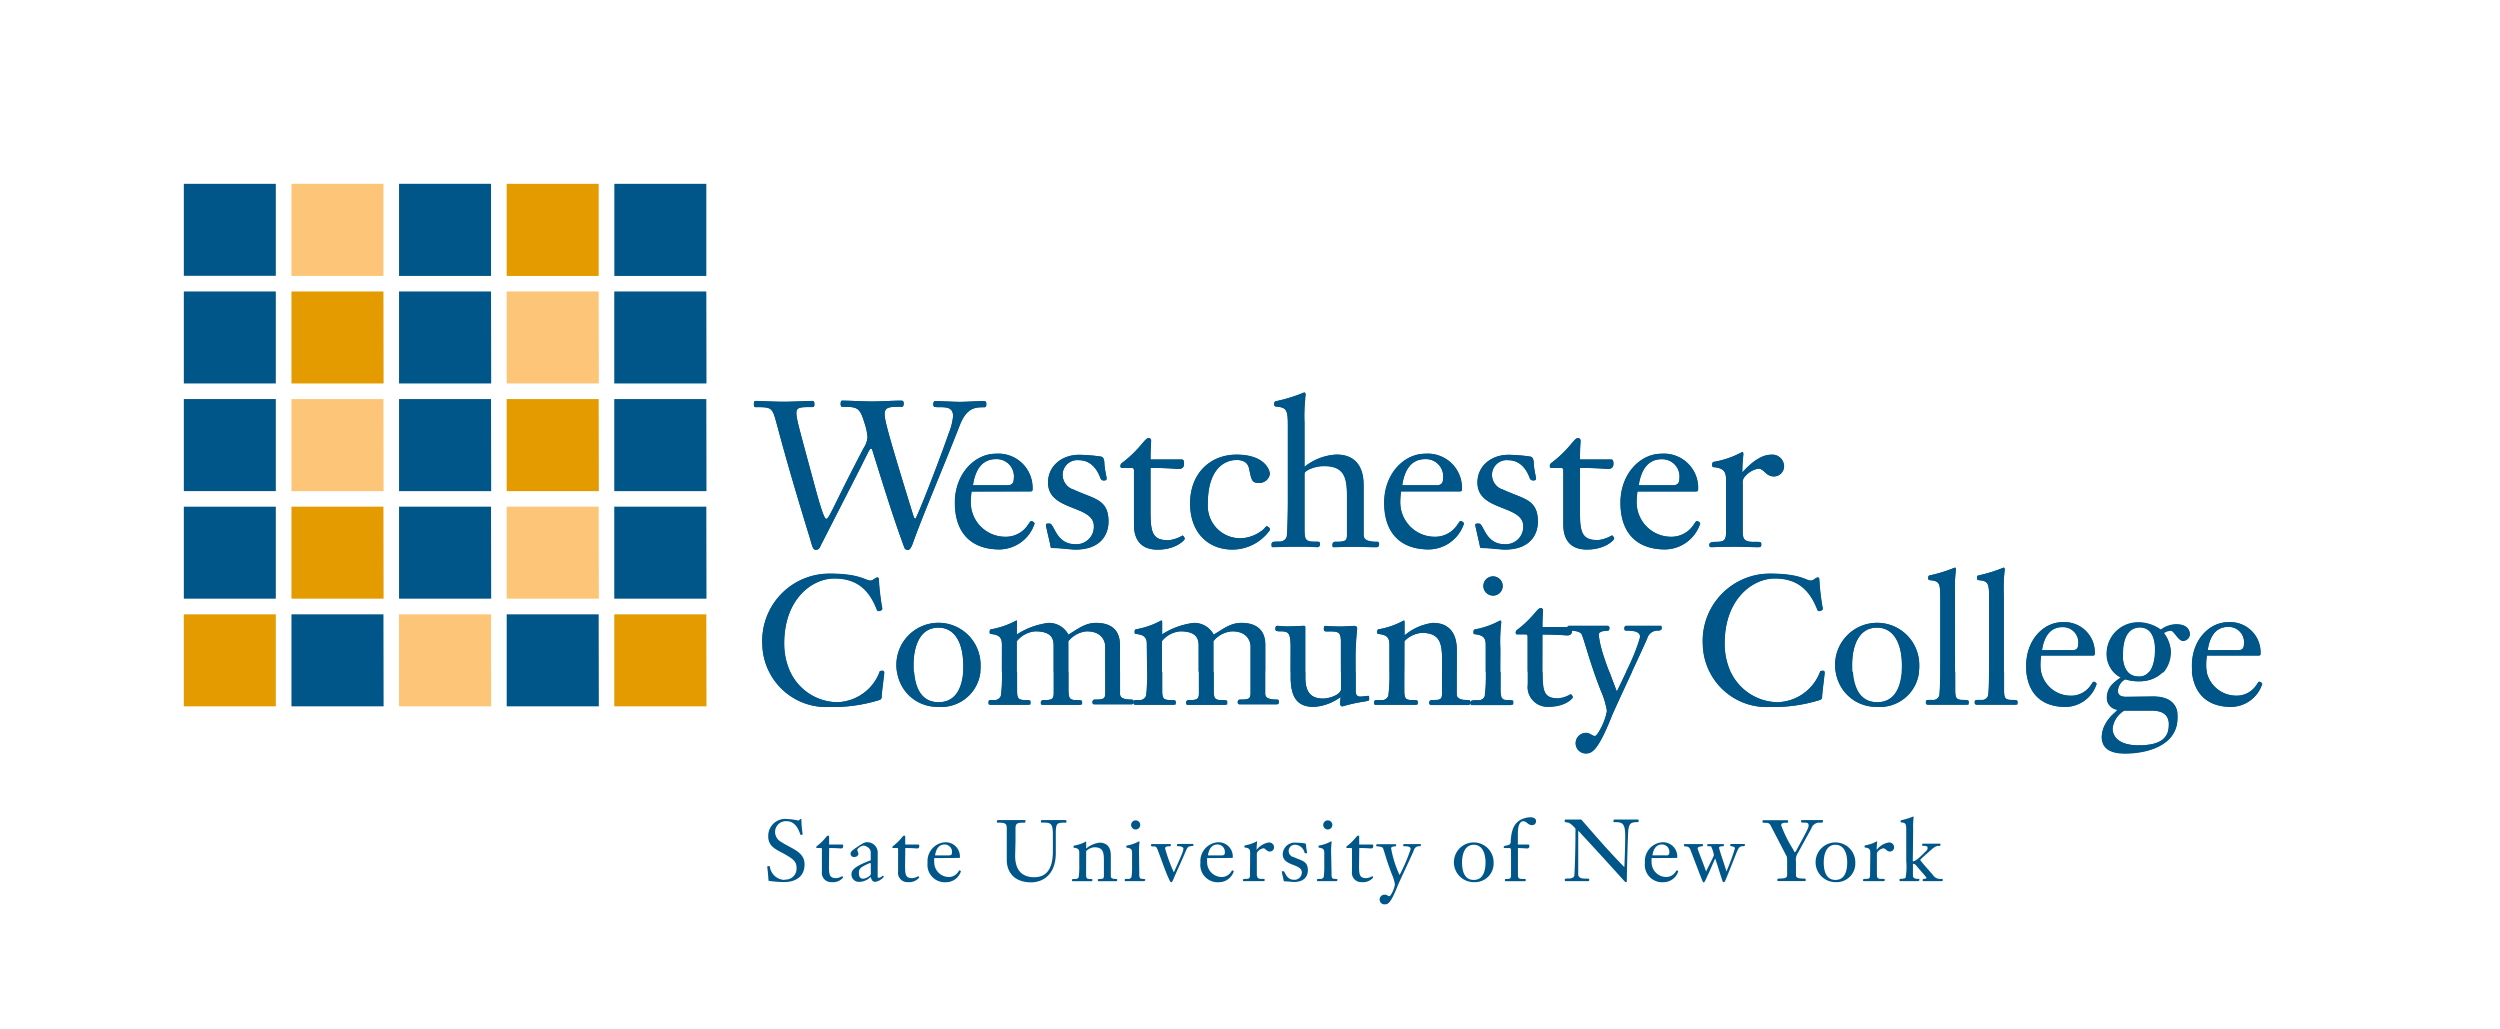 <svg xmlns="http://www.w3.org/2000/svg" viewBox="0 0 340 140"><defs><style>.cls-1 { fill: none; } .cls-2 { fill: #fff; } .cls-3 { clip-path: url(#clip-path); } .cls-4 { fill: #005689; } .cls-5 { fill: #fdc578; } .cls-6 { fill: #E49B00; }</style><clipPath id="clip-path"><path d="M25 25h282.68v97.99H25z" class="cls-1"/></clipPath></defs><g id="Layer_2" data-name="Layer 2"><g id="Layer_1-2" data-name="Layer 1"><path d="M0 0h340v140H0z" class="cls-2"/><g class="cls-3"><path d="M288.48 96.92a3.15 3.15 0 0 0-1.17 2.17c0 .35.1 2.27 3.54 2.27 2.81 0 4.11-.86 4.11-2.78a1.66 1.66 0 0 0-.85-1.65h2a4.73 4.73 0 0 1 0 .77c0 3.72-4.11 4.8-7.11 4.8-1.6 0-3.18-.42-3.18-2.31a4.75 4.75 0 0 1 1.77-3.25zm-69.08 0c-.09.2-.16.37-.21.5-1.9 4.75-2.71 5.07-3.52 5.07a1.39 1.39 0 1 1 0-2.78c.62 0 .94.42 1.23.42s1.41-2 1.57-3.2z" class="cls-4"/><path d="M300.1 91.36a4.09 4.09 0 0 0 3.9 3.25 3.21 3.21 0 0 0 2.88-1.48c.15-.2.25-.42.37-.42a.52.52 0 0 1 .39.29 4.49 4.49 0 0 1-4.23 3.13c-3.23 0-5-1.82-5.33-4.78zm-10.76 0a1.94 1.94 0 0 0 1.55.65 1.71 1.71 0 0 0 1.39-.65h1.9a4.39 4.39 0 0 1-3.37 1.29 5.65 5.65 0 0 1-1.77-.27 1.86 1.86 0 0 0-1 1.57c0 .71.59.81 1.16.81h3.64c2.53 0 3.15 1.24 3.3 2.16h-2a3.76 3.76 0 0 0-1.66-.29h-3.58a1.29 1.29 0 0 0-.43.29h-.81l.37-.37a1.61 1.61 0 0 1-1.48-1.5c0-1.48.79-2.12 1.9-2.88a3.59 3.59 0 0 1-1.07-.82zm-11.78 0a4.09 4.09 0 0 0 3.94 3.26 3.21 3.21 0 0 0 2.88-1.48c.15-.2.25-.42.37-.42a.52.52 0 0 1 .39.29 4.49 4.49 0 0 1-4.23 3.13c-3.23 0-5-1.82-5.33-4.78zm-5 0v2.15c0 1.4 0 1.7 1.13 1.7.67 0 .71 0 .71.32s0 .32-.25.32h-5.37s-.2-.15-.2-.27c0-.32 0-.37.94-.37a.86.86 0 0 0 .89-.59 31.38 31.38 0 0 0 .14-3.26zm-6.64 0v2.15c0 1.4 0 1.7 1.13 1.7.66 0 .71 0 .71.32s0 .32-.25.32h-5.37s-.2-.15-.2-.27c0-.32 0-.37.93-.37a.86.86 0 0 0 .89-.59 32.16 32.16 0 0 0 .13-3.26zm-13.92 0c.15 1.94.86 4.14 3.34 4.14s3.21-2.2 3.36-4.15h2.3a5.33 5.33 0 0 1-5.68 4.78 5.47 5.47 0 0 1-5.65-4.78zm-16.62 0a7.17 7.17 0 0 0 6.45 4.14 6.37 6.37 0 0 0 5.71-4.09v-.05h.62a.46.46 0 0 1 0 .16c0 .3-.34 2.73-.34 3.25a.42.42 0 0 1-.35.44 21.23 21.23 0 0 1-6.77.93 8.62 8.62 0 0 1-8.17-4.78zm-16.49 0q.44 1.2 1 2.69c.36-.75.82-1.71 1.28-2.69h.8c-1 2.15-2.06 4.43-2.56 5.57h-.87a2.46 2.46 0 0 0 0-.32 11.82 11.82 0 0 0-.86-2.76c-.36-.92-.66-1.75-.92-2.49zm-9.08 0v.11c0 2.61.22 3.55 2.17 3.55a4.07 4.07 0 0 0 1.67-.57c.1 0 .27.25.27.39s-1 1.3-3.27 1.3a2.68 2.68 0 0 1-2.83-3.05v-1.73zm-5.71 0v2.15c0 1.4.05 1.7 1.13 1.7.54 0 .59 0 .59.32s0 .32-.25.32h-5.32c-.2 0-.2-.15-.2-.27 0-.32 0-.37.93-.37a.92.92 0 0 0 1-.59 22.51 22.51 0 0 0 .15-3.25zm-6 0v3c0 .42.07.89 1.6.89.25 0 .25.15.25.32s0 .32-.34.32h-5.07s-.17-.17-.17-.29a.32.32 0 0 1 .34-.35c1.18 0 1.4-.1 1.4-.91v-2.98zm-7.11 0v2.15c0 1.4 0 1.7 1.13 1.7.66 0 .71 0 .71.32s0 .32-.25.32h-5.48c-.2 0-.2-.15-.2-.27 0-.32 0-.37.93-.37a.92.92 0 0 0 1-.59 22.39 22.39 0 0 0 .15-3.25zm-13.46 0v.75c0 1.84.59 2.9 2.41 2.9.89 0 2.44-.54 2.44-1.3v-2.35h2v2.47c0 .39 0 .91.62.91.34 0 .89-.1 1.06-.1s.15 0 .15.47c0 .15 0 .2-.81.32a22.69 22.69 0 0 0-2.83.64.33.33 0 0 1-.3-.34c0-.3 0-.69.07-.94a6.82 6.82 0 0 1-3.67 1.35c-2.44 0-3.13-1.58-3.13-4.13v-.65zm-5.45 0v2.91c0 .42.07.89 1.6.89.25 0 .25.15.25.32s0 .32-.34.32h-5.07s-.17-.17-.17-.29a.32.32 0 0 1 .35-.35c1.18 0 1.4-.1 1.4-.91v-2.89zm-7 0v2.15c0 1.4 0 1.7 1.13 1.7.66 0 .71 0 .71.32s0 .32-.25.32h-5.16s-.17-.17-.17-.29a.32.32 0 0 1 .34-.35c1.18 0 1.4-.1 1.4-1v-2.85zm-7 0v2.15c0 1.4 0 1.7 1.13 1.7.66 0 .71 0 .71.32s0 .32-.25.32h-5.25c-.2 0-.2-.15-.2-.27 0-.32 0-.37.69-.37a.92.92 0 0 0 1-.59 22.11 22.11 0 0 0 .15-3.25zm-5.75 0v2.91c0 .42.08.89 1.6.89.25 0 .25.15.25.32s0 .32-.34.32h-5.07s-.17-.17-.17-.29a.32.32 0 0 1 .34-.35c1.18 0 1.4-.1 1.4-.91v-2.89zm-7 0v2.15c0 1.4.05 1.7 1.13 1.7.67 0 .71 0 .71.32s0 .32-.25.32h-5.17s-.17-.17-.17-.29a.32.32 0 0 1 .35-.35c1.18 0 1.4-.1 1.4-1v-2.85zm-7 0v2.15c0 1.4.05 1.7 1.13 1.7.67 0 .71 0 .71.32s0 .32-.25.32h-5.25c-.2 0-.2-.15-.2-.27 0-.32 0-.37.69-.37a.92.92 0 0 0 1-.59 22.51 22.51 0 0 0 .15-3.25zm-14 0c.15 1.94.86 4.14 3.34 4.14s3.21-2.2 3.36-4.15h2.31a5.33 5.33 0 0 1-5.68 4.78 5.46 5.46 0 0 1-5.66-4.77zm-16.84 0a7.17 7.17 0 0 0 6.45 4.14 6.37 6.37 0 0 0 5.71-4.09v-.05h.62a.47.47 0 0 1 0 .16c0 .3-.35 2.73-.35 3.25a.42.42 0 0 1-.34.44 21.22 21.22 0 0 1-6.77.93 8.62 8.62 0 0 1-8.17-4.78z" class="cls-4"/><path d="M234.74 72.28v-7.07c0-1-.25-1.53-1.64-1.67-.22 0-.25-.14-.25-.33s.08-.36.22-.39a12.42 12.42 0 0 0 3.93-1.36c.06 0 .11.17.11.28 0 .33-.14 1-.14 2.53.92-1 2.42-2.42 3.89-2.42a1.58 1.58 0 0 1 1.78 1.56 1.37 1.37 0 0 1-1.36 1.39c-1.14 0-1.31-1.06-2.14-1.06a3.12 3.12 0 0 0-1.92 1.2 1.17 1.17 0 0 0-.2.81v6.31c0 1 0 1.64 1.39 1.64 1 0 1.14 0 1.14.33s-.11.39-.42.39c-1 0-1.89-.06-3.17-.06-2.22 0-2.7.06-3.23.06-.2 0-.25-.17-.25-.36s.33-.36.86-.36c1.19 0 1.42-.22 1.42-1.42M222.84 66h4.62c.55 0 .94-.17.94-.92a2.35 2.35 0 0 0-2.4-2.62c-2 0-2.84 1.67-3.12 3.56m7.76.83h-7.93a10.25 10.25 0 0 0-.11 1.58 4.69 4.69 0 0 0 4.52 4.57 3.62 3.62 0 0 0 3.25-1.67c.17-.22.28-.47.42-.47a.59.59 0 0 1 .45.33 5.08 5.08 0 0 1-4.78 3.53c-4 0-6.06-2.45-6.06-6.34s2.7-6.67 5.56-6.67a4.65 4.65 0 0 1 5 4.81c0 .28-.11.31-.33.31m-15.75-3.23v5.84c0 2.95.25 4 2.45 4a4.61 4.61 0 0 0 1.89-.64c.11 0 .31.28.31.45s-1.17 1.47-3.7 1.47c-3.2 0-3.2-2.75-3.2-3.45V64c0-.22-.08-.36-.28-.36h-1.39c-.08 0-.17-.08-.17-.25a.49.49 0 0 1 .17-.39c2.59-1.95 3.11-3.42 3.67-3.42a.33.33 0 0 1 .33.36c0 .5-.08 1-.08 2.56h4.28c.2 0 .28.19.28.58s-.17.7-.75.7c-.2 0-1.5-.14-3.81-.14m-10.64 2.89c2.92 1.39 4.92 1.31 4.92 4.45 0 1.36-.72 3.78-4.53 3.78-.5 0-2.11-.22-3.2-.22a.18.18 0 0 1-.14-.14c0-.28-.64-2.72-.64-3s.39-.17.5-.17c.67 0 .83 2.81 3.5 2.81a2.37 2.37 0 0 0 2.53-2.48c0-2.92-6.23-2-6.23-5.92 0-2.28 1.89-3.78 4.22-3.78a22.29 22.29 0 0 1 3 .25c.36.08.42.61.42.78.05 1.14.31 1.86.31 2.23 0 .17-.17.22-.31.22a.49.49 0 0 1-.56-.39c-.19-.47-.92-2.36-2.89-2.36a2 2 0 0 0-2.22 2.08 2.11 2.11 0 0 0 1.3 1.86M190.7 66h4.62c.55 0 .94-.17.94-.92a2.35 2.35 0 0 0-2.45-2.64c-2 0-2.84 1.67-3.11 3.56m7.76.83h-7.92a10 10 0 0 0-.11 1.58A4.69 4.69 0 0 0 195 73a3.62 3.62 0 0 0 3.25-1.67c.17-.22.28-.47.42-.47a.59.59 0 0 1 .45.33 5.08 5.08 0 0 1-4.78 3.53c-4 0-6.06-2.45-6.06-6.34s2.7-6.67 5.56-6.67a4.65 4.65 0 0 1 5 4.81c0 .28-.11.31-.34.31m-21.07-9.18v5.84a7.47 7.47 0 0 1 4.37-1.67c.94 0 3.67.19 3.67 4.17v6.67c0 .47.08 1 1.81 1 .28 0 .28.17.28.36s0 .36-.39.36c-.83 0-1.34-.06-2.81-.06-2.25 0-2.7.06-2.92.06s-.2-.19-.2-.33a.36.36 0 0 1 .39-.39c1.33 0 1.58-.11 1.58-1v-5c0-2.59-.22-4.31-3.11-4.31-1.19 0-2.56.56-2.67 1v7.37c0 1.58.06 1.92 1.28 1.92.75 0 .81 0 .81.36 0 .17 0 .36-.28.36s-.5-.06-2.45-.06c-2.61 0-3.34.06-3.61.06s-.22-.17-.22-.31c0-.36 0-.42 1.06-.42a1 1 0 0 0 1-.67c.11-.25.16-3.92.16-5.12v-9.66c0-2.42-.08-2.75-1.61-2.89a.29.29 0 0 1-.25-.33c0-.22.08-.36.22-.39a22.27 22.27 0 0 0 3.87-1.19c.11 0 .17.14.17.31a25.17 25.17 0 0 0-.14 4M169 73.19a5.08 5.08 0 0 0 2.8-1.19c.22-.2.33-.44.47-.44s.42.2.42.39a.62.62 0 0 1-.22.42 6.27 6.27 0 0 1-4.87 2.36c-3.23 0-5.75-2.31-5.75-6.29s2.72-6.62 6.31-6.62c3.81 0 4.53 2.06 4.53 2.64a1.44 1.44 0 0 1-1.48 1.2c-.89 0-1-.28-1.31-1.81-.08-.42-.28-1.31-1.72-1.31-1.75 0-3.92 1.33-3.92 5.89a4.41 4.41 0 0 0 4.74 4.76m-12.53-9.56v5.84c0 2.95.25 4 2.45 4a4.58 4.58 0 0 0 1.89-.64c.11 0 .31.28.31.45s-1.17 1.47-3.7 1.47c-3.2 0-3.2-2.75-3.2-3.45V64c0-.22-.08-.36-.28-.36h-1.39c-.08 0-.17-.08-.17-.25a.49.49 0 0 1 .17-.39c2.59-1.95 3.11-3.42 3.67-3.42a.33.33 0 0 1 .33.36c0 .5-.08 1-.08 2.56h4.28c.2 0 .28.19.28.58s-.17.7-.75.7c-.2 0-1.5-.14-3.81-.14m-10.64 2.89c2.92 1.39 4.92 1.31 4.92 4.45 0 1.36-.72 3.78-4.53 3.78-.5 0-2.11-.22-3.2-.22a.18.18 0 0 1-.14-.14c0-.28-.64-2.72-.64-3s.39-.17.5-.17c.67 0 .83 2.81 3.5 2.81a2.37 2.37 0 0 0 2.53-2.48c0-2.92-6.23-2-6.23-5.92 0-2.28 1.89-3.78 4.23-3.78a22.25 22.25 0 0 1 3 .25c.36.08.42.61.42.78.05 1.14.31 1.86.31 2.23 0 .17-.17.22-.31.22a.49.49 0 0 1-.56-.39c-.19-.47-.92-2.36-2.89-2.36a2 2 0 0 0-2.22 2.08 2.11 2.11 0 0 0 1.3 1.86m-13.5-.53h4.62c.56 0 .94-.17.94-.92a2.35 2.35 0 0 0-2.45-2.64c-2 0-2.84 1.67-3.11 3.56m7.76.83h-7.93a10.25 10.25 0 0 0-.11 1.58A4.69 4.69 0 0 0 136.6 73a3.62 3.62 0 0 0 3.25-1.67c.17-.22.28-.47.42-.47a.59.59 0 0 1 .45.33 5.08 5.08 0 0 1-4.78 3.53c-4 0-6.06-2.45-6.06-6.34s2.7-6.67 5.56-6.67a4.65 4.65 0 0 1 5 4.81c0 .28-.11.31-.33.31m-22.83-3.73l-5.67 11.07c-.11.25-.31.61-.67.61s-.5-.55-.83-1.67c-3.47-11.29-4.23-14.65-4.73-16.32-.42-1.42-.78-1.42-2.64-1.42-.17 0-.22-.11-.22-.42s.06-.42.33-.42c.44 0 2.53.11 3.78.11.92 0 3.14-.11 3.86-.11.25 0 .25.31.25.47s0 .36-.28.36c-1.53 0-2.17 0-2.17.78s.22 1.56 2.56 10.18c.94 3.48 1.31 4.25 1.5 4.25.42 0 1-1.83 5.12-9.68a3 3 0 0 0 .5-1.45 7.67 7.67 0 0 0-.44-2c-.61-2.11-1.06-2.11-3-2.11-.17 0-.22-.22-.22-.42s.08-.42.14-.42c1.33 0 2.72.11 4.12.11s2.7-.11 4-.11c.22 0 .31.08.31.33s0 .5-.25.5c-1.64 0-2.34 0-2.34 1 0 .78.44 2.5 3.42 12.23.42 1.31.53 2 .75 2s3.23-7.79 4.59-11.71a8.41 8.41 0 0 0 .56-2.22c0-1.11-.7-1.25-1.75-1.25-.86 0-.95 0-.95-.44 0-.17.11-.39.25-.39.64 0 2.45.11 3.36.11s2.59-.11 3.23-.11c.33 0 .36.25.36.42s-.05.42-.25.42c-1.2 0-2.39 0-3.34 2.39-2.42 6.23-5.12 12.53-6.4 16.17-.2.53-.42.83-.59.83-.36 0-.47-.08-.58-.42-1.53-4.14-2.92-8.7-4.17-12.68-.17-.53-.17-.67-.34-.67s-.33.44-1.17 2.08M203.06 81a1.31 1.31 0 1 1 1.28-1.31 1.31 1.31 0 0 1-1.28 1.31m74.65 7.46h4.09c.49 0 .84-.15.84-.81a2.08 2.08 0 0 0-2.17-2.34c-1.77 0-2.51 1.48-2.76 3.15m22.54 0h4.08c.49 0 .84-.15.84-.81a2.08 2.08 0 0 0-2.17-2.39c-1.77 0-2.51 1.48-2.75 3.15m-2.13 2.95v-.83c0-3.52 2.39-5.91 4.92-5.91a4.12 4.12 0 0 1 4.41 4.26c0 .25-.1.27-.29.27h-7a9 9 0 0 0-.1 1.4 3.54 3.54 0 0 0 .1.8zm-10.73 0a3.91 3.91 0 0 1-.84-2.67 4.27 4.27 0 0 1 4.36-4 5.16 5.16 0 0 1 3 1 3.58 3.58 0 0 1 2.09-.74c1.57 0 1.84.86 1.84 1.38a1 1 0 0 1-.93.86c-.64 0-1.23-1.4-1.67-1.4a1.86 1.86 0 0 0-.94.32 4.56 4.56 0 0 1 .94 2.39 4.24 4.24 0 0 1-1 2.95h-1.9a5.33 5.33 0 0 0 .77-3.09c0-.37 0-3-2.07-3-2.29 0-2.31 2.93-2.31 3.79a3.5 3.5 0 0 0 .66 2.28zm-11.81 0v-.83c0-3.52 2.38-5.91 4.92-5.91a4.12 4.12 0 0 1 4.4 4.26c0 .25-.1.27-.3.27h-7a9 9 0 0 0-.1 1.4 3.54 3.54 0 0 0 .1.8zm-5.06 0v-9.89c0-2.14-.08-2.44-1.43-2.56a.26.26 0 0 1-.22-.29c0-.2.07-.32.2-.35a19.83 19.83 0 0 0 3.42-1.06c.1 0 .15.12.15.27a22.47 22.47 0 0 0-.12 3.54v10.34zm-6.64 0v-9.89c0-2.14-.07-2.44-1.43-2.56-.15 0-.22-.12-.22-.29s.07-.32.2-.35a19.9 19.9 0 0 0 3.42-1.06c.1 0 .15.12.15.27a22.47 22.47 0 0 0-.12 3.54v10.34zm-14.22 0a6.45 6.45 0 0 1-.07-.93 5.72 5.72 0 0 1 11.44 0 7.13 7.13 0 0 1-.06.93h-2.31v-.93c0-2.41-.81-5.07-3.4-5.07s-3.37 2.66-3.37 5.07v.92zm-2.13 0c.06-.09.16-.14.37-.14s.21 0 .25.14zm-15 0a8.69 8.69 0 0 1-.94-3.78 9.13 9.13 0 0 1 9.12-9.58c4.18 0 4.9.94 5.56.94.44 0 .61-.42 1-.42.05 0 .17.05.17.3a32.09 32.09 0 0 0 .47 3.94c0 .22-.3.32-.47.32a.25.25 0 0 1-.27-.2c-1.06-2.71-2.61-4.23-5.78-4.23s-6.82 2.9-6.82 8.81a9.06 9.06 0 0 0 .8 3.88zm-11.39 0a26 26 0 0 0 1.9-4.74c0-.81-1.16-.84-1.89-.84-.22 0-.25-.12-.25-.32s.1-.32.22-.32h4.67c.17 0 .17.22.17.32s-.07.3-.42.32a1.48 1.48 0 0 0-1.54 1.08c-.37.86-1.19 2.63-2.06 4.49zm-13.38 0v-4.75c0-.2-.07-.32-.25-.32h-1.21c-.08 0-.15-.07-.15-.22a.43.43 0 0 1 .15-.35c2.29-1.72 2.76-3 3.25-3a.29.29 0 0 1 .3.32c0 .44-.07.86-.07 2.27h3.41a.25.25 0 0 1 .24-.15h5.17c.25 0 .29.15.29.32s-.07.32-.25.32-1.21 0-1.21.54a18.72 18.72 0 0 0 1.41 5h-2.08c-.85-2.44-1.22-4-1.62-5-.16-.41-.85-.52-1.34-.55 0 .33-.15.63-.67.63-.17 0-1.33-.12-3.37-.12v5.06zm-5.7 0V87.7c0-.86-.22-1.35-1.45-1.48-.2 0-.22-.12-.22-.3s.08-.32.2-.34a11 11 0 0 0 3.41-1.21c.1 0 .15.12.15.27a22.19 22.19 0 0 0-.12 3.55v3.17zm-13.09 0V87.7c0-.86-.22-1.35-1.45-1.48-.2 0-.22-.12-.22-.3s.07-.32.2-.34a11 11 0 0 0 3.45-1.21s.07.07.07.27v1.77a7.47 7.47 0 0 1 3.86-1.7c.84 0 3.25.17 3.25 3.69v2.95h-2v-1.46c0-2.29-.2-3.82-2.76-3.82A3.66 3.66 0 0 0 191 87.2v4.15zm-6.62 0v-4c0-1.33-.25-1.48-1.53-1.48-.44 0-.79 0-.79-.25s0-.49.17-.49c.35 0 .64.08 2.14.08.62 0 1.25-.08 1.87-.08a.3.3 0 0 1 .34.35c0 .1-.22 2-.22 3.74v2.16zm-6.84 0v-3.2c0-2.17-.25-2.31-1.53-2.31-.2 0-.54 0-.54-.25s0-.49.27-.49.64.08 1.45.08 1.8-.08 2.14-.08c.15 0 .2 0 .2.35v5.9zm-19.48 0V87.7c0-.86-.22-1.35-1.45-1.48-.2 0-.22-.12-.22-.3s.07-.32.2-.34a11 11 0 0 0 3.44-1.21s.07.07.07.27v1.65a10.1 10.1 0 0 1 4.33-1.58 3 3 0 0 1 2.68 1.6c1.33-.79 2.29-1.6 3.77-1.6.84 0 3.25.12 3.25 3v3.64h-2v-3.48c0-.32-.2-2-2.51-2A3.59 3.59 0 0 0 165 87.2v4.15h-2v-3.48c0-.93-.2-2-2.51-2A3.59 3.59 0 0 0 158 87.2v4.15zm-19.78 0V87.7c0-.86-.22-1.35-1.45-1.48-.2 0-.22-.12-.22-.3s.08-.32.2-.34a11 11 0 0 0 3.45-1.21s.07.07.07.27v1.65a10.1 10.1 0 0 1 4.33-1.58 3 3 0 0 1 2.68 1.6c1.33-.79 2.29-1.6 3.76-1.6.84 0 3.25.12 3.25 3v3.64h-2v-3.48c0-.32-.2-2-2.51-2a3.59 3.59 0 0 0-2.51 1.35v4.15h-2v-3.5c0-.93-.2-2-2.51-2a3.59 3.59 0 0 0-2.51 1.35v4.15zm-14.28 0a6.45 6.45 0 0 1-.07-.93 5.72 5.72 0 0 1 11.45 0 7.47 7.47 0 0 1-.06.93H131v-.93c0-2.41-.81-5.07-3.4-5.07s-3.37 2.66-3.37 5.07v.92zm-2.35 0c.06-.09.16-.14.37-.14s.21 0 .25.14zm-15 0a8.67 8.67 0 0 1-.94-3.78 9.13 9.13 0 0 1 9.13-9.58c4.18 0 4.9.94 5.56.94.44 0 .61-.42 1-.42.05 0 .17.05.17.3a32.09 32.09 0 0 0 .47 3.94c0 .22-.3.32-.47.32a.25.25 0 0 1-.27-.2c-1.06-2.71-2.61-4.23-5.78-4.23s-6.82 2.9-6.82 8.81a9.06 9.06 0 0 0 .81 3.88z" class="cls-4"/><path d="M119.6 91.41a6.37 6.37 0 0 1-5.71 4.09c-3.37 0-7.26-2.58-7.26-8 0-5.91 3.76-8.81 6.82-8.81s4.73 1.52 5.78 4.23a.25.25 0 0 0 .27.2c.17 0 .47-.1.47-.32a32.14 32.14 0 0 1-.47-3.94c0-.25-.12-.3-.17-.3-.35 0-.52.42-1 .42-.67 0-1.38-.94-5.56-.94a9.13 9.13 0 0 0-9.1 9.55 8.68 8.68 0 0 0 9.1 8.56 21.17 21.17 0 0 0 6.77-.94.42.42 0 0 0 .34-.44c0-.52.34-3 .34-3.25s-.12-.3-.27-.3-.35.07-.39.2m13.8-.99a5.72 5.72 0 1 0-5.73 5.71 5.39 5.39 0 0 0 5.73-5.71m-2.34 0c0 2.09-.49 5.07-3.4 5.07s-3.37-3-3.37-5.07c0-2.41.81-5.07 3.37-5.07S131 88 131 90.43m5.26.64a24.71 24.71 0 0 1-.15 3.54.92.92 0 0 1-1 .59c-.66 0-.69 0-.69.37 0 .12 0 .27.2.27h5.24s.25-.17.25-.32-.05-.32-.71-.32c-1.08 0-1.13-.3-1.13-1.7v-6.3a3.59 3.59 0 0 1 2.51-1.35c2.31 0 2.51 1.08 2.51 2v6.37c0 .86-.22 1-1.4 1a.32.32 0 0 0-.35.35c0 .12 0 .29.17.29h5.16s.25-.17.25-.32-.05-.32-.71-.32c-1.08 0-1.13-.3-1.13-1.7V87.2a3.59 3.59 0 0 1 2.51-1.35c2.31 0 2.51 1.7 2.51 2v6.37c0 .81-.22.91-1.4.91a.32.32 0 0 0-.34.35c0 .12 0 .29.17.29h5.07c.35 0 .35-.17.35-.32s0-.32-.25-.32c-1.53 0-1.6-.47-1.6-.89v-6.52c0-2.88-2.41-3-3.25-3-1.48 0-2.44.81-3.77 1.6a3 3 0 0 0-2.68-1.6 10.1 10.1 0 0 0-4.33 1.58c0-1 .05-1.5.05-1.65s0-.27-.07-.27a11 11 0 0 1-3.45 1.21c-.12 0-.2.15-.2.34s0 .27.22.3c1.23.12 1.45.61 1.45 1.48zm19.74 0a24.71 24.71 0 0 1-.15 3.54.92.92 0 0 1-1 .59c-.66 0-.69 0-.69.37 0 .12 0 .27.2.27h5.25s.25-.17.25-.32-.05-.32-.71-.32c-1.08 0-1.13-.3-1.13-1.7v-6.3a3.6 3.6 0 0 1 2.51-1.35c2.31 0 2.51 1.08 2.51 2v6.37c0 .86-.22 1-1.4 1a.32.32 0 0 0-.34.35c0 .12 0 .29.17.29h5.16s.25-.17.25-.32-.05-.32-.71-.32c-1.08 0-1.13-.3-1.13-1.7V87.2a3.59 3.59 0 0 1 2.51-1.35c2.31 0 2.51 1.7 2.51 2v6.37c0 .81-.22.91-1.4.91a.32.32 0 0 0-.34.35c0 .12 0 .29.17.29h5.07c.34 0 .34-.17.34-.32s0-.32-.25-.32c-1.53 0-1.6-.47-1.6-.89v-6.52c0-2.88-2.41-3-3.25-3-1.48 0-2.44.81-3.77 1.6a3 3 0 0 0-2.68-1.6 10.11 10.11 0 0 0-4.35 1.57v-1.65s0-.27-.07-.27a11 11 0 0 1-3.45 1.21c-.12 0-.2.15-.2.34s0 .27.22.3c1.23.12 1.45.61 1.45 1.48zm19.52.93c0 2.56.69 4.13 3.13 4.13a6.83 6.83 0 0 0 3.67-1.35c0 .25-.07.64-.07.94a.33.33 0 0 0 .3.35 22.28 22.28 0 0 1 2.83-.64c.79-.12.81-.17.81-.32 0-.47-.05-.47-.15-.47s-.71.1-1.06.1c-.61 0-.61-.52-.61-.91V89.2c0-1.75.22-3.64.22-3.74s-.12-.34-.35-.34c-.62 0-1.25.07-1.87.07-1.5 0-1.8-.07-2.14-.07-.17 0-.17.12-.17.49s.35.25.79.25c1.28 0 1.53.15 1.53 1.48v6.36c0 .76-1.55 1.3-2.44 1.3-1.82 0-2.41-1.06-2.41-2.9v-6.64c0-.34 0-.34-.2-.34-.34 0-1.28.07-2.14.07s-1.21-.07-1.45-.07-.27.29-.27.49.34.25.54.25c1.28 0 1.53.15 1.53 2.31zM191 87.2a3.66 3.66 0 0 1 2.36-1.13c2.56 0 2.76 1.53 2.76 3.82v4.4c0 .81-.22.91-1.4.91a.32.32 0 0 0-.34.35c0 .12 0 .29.17.29h5.07c.35 0 .35-.17.35-.32s0-.32-.25-.32c-1.52 0-1.6-.47-1.6-.89v-5.9c0-3.52-2.41-3.69-3.25-3.69a7.49 7.49 0 0 0-3.86 1.7v-1.77s0-.27-.07-.27a11 11 0 0 1-3.45 1.21c-.12 0-.2.15-.2.34s0 .27.22.3c1.23.12 1.45.62 1.45 1.48v3.37a24.76 24.76 0 0 1-.15 3.54.92.92 0 0 1-1 .59c-.91 0-.94 0-.94.37 0 .12 0 .27.2.27h5.49s.25-.17.25-.32 0-.32-.71-.32c-1.08 0-1.13-.29-1.13-1.7zm12.06-6.2a1.3 1.3 0 1 0-1.28-1.3 1.31 1.31 0 0 0 1.28 1.3m1 7.24a22.19 22.19 0 0 1 .12-3.55c0-.15 0-.27-.15-.27a11 11 0 0 1-3.44 1.21c-.12 0-.2.15-.2.35s0 .27.22.3c1.23.12 1.45.61 1.45 1.48v3.37a25.12 25.12 0 0 1-.15 3.54.92.92 0 0 1-1 .59c-.91 0-.94.05-.94.37 0 .12 0 .27.2.27h5.32s.25-.17.25-.32 0-.32-.59-.32c-1.08 0-1.13-.29-1.13-1.7zm5.71-1.95c2 0 3.2.12 3.37.12.52 0 .66-.3.66-.62s-.08-.52-.25-.52h-3.79c0-1.4.07-1.82.07-2.27a.29.29 0 0 0-.3-.32c-.49 0-1 1.3-3.25 3a.43.43 0 0 0-.15.35c0 .15.07.22.15.22h1.23c.17 0 .25.12.25.32v6.47a2.68 2.68 0 0 0 2.83 3.05c2.24 0 3.27-1.16 3.27-1.3s-.17-.39-.27-.39a4.07 4.07 0 0 1-1.67.56c-1.94 0-2.17-.93-2.17-3.54z" class="cls-4"/><path d="M219.87 94c-1.6-4.11-2.44-6.55-2.44-7.73 0-.54 1.06-.54 1.2-.54s.25-.2.25-.32-.05-.32-.3-.32h-5.17a.26.26 0 0 0-.27.29c0 .17 0 .35.22.35s1.55 0 1.77.56c.52 1.38 1 3.52 2.53 7.51a11.81 11.81 0 0 1 .86 2.76c0 1.16-1.16 3.52-1.6 3.52s-.62-.42-1.23-.42a1.39 1.39 0 1 0 0 2.78c.81 0 1.63-.32 3.52-5.07.54-1.38 3.94-8.51 4.82-10.56a1.48 1.48 0 0 1 1.55-1.08c.34 0 .42-.1.42-.32s0-.32-.17-.32h-4.67c-.12 0-.22.15-.22.32s0 .32.25.32c.74 0 1.89 0 1.89.84s-2 5.09-3.17 7.43m27.59-2.59a6.37 6.37 0 0 1-5.71 4.09c-3.37 0-7.26-2.58-7.26-8 0-5.91 3.76-8.81 6.82-8.81s4.73 1.52 5.79 4.23a.25.25 0 0 0 .27.2c.17 0 .47-.1.47-.32a32.14 32.14 0 0 1-.47-3.94c0-.25-.12-.3-.17-.3-.34 0-.52.42-1 .42-.66 0-1.38-.94-5.56-.94a9.13 9.13 0 0 0-9.11 9.55 8.69 8.69 0 0 0 9.11 8.56 21.17 21.17 0 0 0 6.77-.94.42.42 0 0 0 .34-.44c0-.52.34-3 .34-3.25s-.12-.3-.27-.3-.35.07-.39.2m13.53-.99a5.72 5.72 0 1 0-5.73 5.71 5.39 5.39 0 0 0 5.73-5.71m-2.34 0c0 2.09-.49 5.07-3.4 5.07s-3.37-3-3.37-5.07c0-2.41.81-5.07 3.37-5.07s3.4 2.66 3.4 5.07m7.22-9.43a22.47 22.47 0 0 1 .12-3.54c0-.15 0-.27-.15-.27a19.81 19.81 0 0 1-3.42 1.06c-.12 0-.2.15-.2.35a.26.26 0 0 0 .22.29c1.35.12 1.43.42 1.43 2.56v8.61c0 1.06-.05 4.31-.15 4.53a.86.86 0 0 1-.89.59c-.91 0-.93 0-.93.37 0 .12 0 .27.2.27h5.37s.25-.17.25-.32 0-.32-.71-.32c-1.08 0-1.13-.3-1.13-1.7zm6.64 0a22.47 22.47 0 0 1 .12-3.54c0-.15 0-.27-.15-.27a19.75 19.75 0 0 1-3.42 1.06c-.12 0-.2.15-.2.35a.26.26 0 0 0 .22.29c1.35.12 1.43.42 1.43 2.56v8.61c0 1.06-.05 4.31-.15 4.53a.86.86 0 0 1-.89.59c-.91 0-.93 0-.93.37 0 .12 0 .27.2.27h5.37s.25-.17.25-.32 0-.32-.71-.32c-1.08 0-1.13-.3-1.13-1.7zm5.19 7.41c.25-1.67 1-3.15 2.76-3.15a2.08 2.08 0 0 1 2.17 2.34c0 .66-.35.81-.84.81zm6.87.74c.2 0 .3 0 .3-.27a4.12 4.12 0 0 0-4.41-4.26c-2.54 0-4.92 2.39-4.92 5.91s1.84 5.61 5.37 5.61a4.49 4.49 0 0 0 4.22-3.14.52.52 0 0 0-.39-.29c-.12 0-.22.22-.37.42a3.21 3.21 0 0 1-2.88 1.48 4.15 4.15 0 0 1-4-4.06 8.82 8.82 0 0 1 .1-1.4zM290.9 92c-1.72 0-2.21-1.48-2.21-2.93 0-.86 0-3.79 2.31-3.79 2.07 0 2.07 2.61 2.07 3 0 1.06-.15 3.74-2.17 3.74m-1.7 2.76c-.56 0-1.16-.1-1.16-.81a1.86 1.86 0 0 1 1-1.58 5.65 5.65 0 0 0 1.77.27c2.71 0 4.38-1.58 4.38-4.23a4.56 4.56 0 0 0-.94-2.39 1.84 1.84 0 0 1 .94-.32c.44 0 1 1.4 1.67 1.4a1 1 0 0 0 .93-.86c0-.52-.27-1.38-1.84-1.38a3.58 3.58 0 0 0-2.09.74 5.17 5.17 0 0 0-3-1 4.27 4.27 0 0 0-4.36 4 3.54 3.54 0 0 0 1.92 3.5c-1.11.76-1.9 1.4-1.9 2.88a1.61 1.61 0 0 0 1.48 1.5c-1 1-2.14 2.09-2.14 3.62 0 1.89 1.58 2.31 3.18 2.31 3 0 7.11-1.08 7.11-4.8 0-.74 0-2.93-3.35-2.93zm3.25 1.87c1.6 0 2.51.44 2.51 1.94 0 1.92-1.3 2.78-4.11 2.78-3.45 0-3.54-1.92-3.54-2.26a3.28 3.28 0 0 1 1.6-2.46zm7.8-8.24c.25-1.67 1-3.15 2.76-3.15a2.08 2.08 0 0 1 2.17 2.34c0 .66-.34.81-.84.81zm6.87.74c.2 0 .29 0 .29-.27a4.12 4.12 0 0 0-4.4-4.26c-2.54 0-4.92 2.39-4.92 5.91s1.84 5.61 5.36 5.61a4.49 4.49 0 0 0 4.23-3.14.52.52 0 0 0-.39-.29c-.12 0-.22.22-.37.42a3.21 3.21 0 0 1-2.92 1.48 4.15 4.15 0 0 1-4-4.06 9 9 0 0 1 .1-1.4zM117.28 63.1c.83-1.64 1-2.08 1.17-2.08s.17.14.33.67c1.25 4 2.64 8.53 4.17 12.68.11.33.22.42.59.42.17 0 .39-.31.58-.83 1.28-3.64 4-9.93 6.45-16.18.95-2.39 2.14-2.39 3.34-2.39.2 0 .25-.2.25-.42s0-.42-.36-.42c-.64 0-2.45.11-3.23.11s-2.73-.11-3.37-.11c-.14 0-.25.22-.25.39 0 .44.08.44.94.44 1.06 0 1.75.14 1.75 1.25a8.46 8.46 0 0 1-.56 2.22c-1.36 3.92-4.42 11.71-4.59 11.71s-.33-.67-.75-2c-3-9.73-3.42-11.46-3.42-12.24 0-1 .7-1 2.34-1 .25 0 .25-.31.25-.5s-.08-.33-.31-.33c-1.33 0-2.7.11-4 .11s-2.78-.11-4.12-.11c-.06 0-.14.25-.14.42s.06.42.22.42c1.92 0 2.36 0 3 2.11a7.76 7.76 0 0 1 .44 2 3.05 3.05 0 0 1-.5 1.45c-4.12 7.84-4.7 9.68-5.12 9.68-.2 0-.56-.78-1.5-4.25-2.33-8.62-2.56-9.37-2.56-10.18s.64-.78 2.17-.78c.28 0 .28-.22.28-.36s0-.47-.25-.47c-.72 0-2.95.11-3.86.11-1.25 0-3.34-.11-3.78-.11-.28 0-.33 0-.33.42s.06.42.22.42c1.86 0 2.22 0 2.64 1.42.5 1.67 1.25 5 4.73 16.32.33 1.11.36 1.67.83 1.67s.55-.36.67-.61zm15.04 2.9c.28-1.89 1.11-3.56 3.11-3.56a2.35 2.35 0 0 1 2.45 2.64c0 .75-.39.92-.95.92zm7.76.83c.22 0 .33 0 .33-.31a4.65 4.65 0 0 0-5-4.81c-2.86 0-5.56 2.7-5.56 6.67s2.09 6.34 6.06 6.34a5.08 5.08 0 0 0 4.78-3.53.59.59 0 0 0-.44-.33c-.14 0-.25.25-.42.47A3.62 3.62 0 0 1 136.6 73a4.69 4.69 0 0 1-4.6-4.56 10.25 10.25 0 0 1 .11-1.58zm5.75-.31a2.11 2.11 0 0 1-1.31-1.86 2 2 0 0 1 2.22-2.08c2 0 2.7 1.89 2.89 2.36s.31.39.55.39.31-.05.31-.22c0-.36-.25-1.09-.31-2.23 0-.17-.05-.69-.42-.78a22.29 22.29 0 0 0-3-.25c-2.33 0-4.23 1.5-4.23 3.78 0 3.95 6.23 3 6.23 5.92a2.37 2.37 0 0 1-2.51 2.45c-2.67 0-2.84-2.81-3.5-2.81-.11 0-.5 0-.5.17s.61 2.73.64 3a.18.18 0 0 0 .14.14c1.09 0 2.7.22 3.2.22 3.81 0 4.53-2.42 4.53-3.78 0-3.14-2-3.06-4.92-4.45m10.63-2.86c2.31 0 3.61.14 3.81.14.58 0 .75-.33.75-.7s-.08-.58-.28-.58h-4.28c0-1.58.08-2.06.08-2.56a.33.33 0 0 0-.33-.36c-.56 0-1.09 1.47-3.67 3.42a.49.49 0 0 0-.17.39c0 .17.08.25.17.25h1.39c.19 0 .28.14.28.36v7.31c0 .7 0 3.45 3.2 3.45 2.53 0 3.7-1.31 3.7-1.47s-.2-.44-.31-.44a4.61 4.61 0 0 1-1.89.64c-2.2 0-2.45-1.06-2.45-4zM169 73.19a4.41 4.41 0 0 1-4.73-4.73c0-4.56 2.17-5.89 3.92-5.89 1.45 0 1.64.89 1.72 1.31.31 1.53.42 1.81 1.31 1.81a1.44 1.44 0 0 0 1.48-1.2c0-.58-.72-2.64-4.53-2.64-3.59 0-6.31 2.5-6.31 6.62s2.53 6.28 5.76 6.28a6.27 6.27 0 0 0 4.87-2.36.62.62 0 0 0 .22-.42c0-.19-.34-.39-.42-.39s-.25.25-.47.44a5.08 5.08 0 0 1-2.82 1.17m8.38-15.51a25.17 25.17 0 0 1 .14-4c0-.17-.06-.31-.17-.31a22.38 22.38 0 0 1-3.86 1.2c-.14 0-.22.17-.22.39s.08.31.25.33c1.53.14 1.61.47 1.61 2.89v9.73c0 1.2-.05 4.87-.16 5.12a1 1 0 0 1-1 .67c-1 0-1.06.06-1.06.42 0 .14 0 .31.22.31s1-.06 3.62-.06c1.94 0 2.31.06 2.45.06s.28-.2.28-.36c0-.33-.06-.36-.81-.36-1.22 0-1.28-.33-1.28-1.92v-7.38c.11-.47 1.47-1 2.67-1 2.89 0 3.12 1.73 3.12 4.31v5c0 .92-.25 1-1.59 1a.36.36 0 0 0-.39.39c0 .14 0 .33.19.33s.67-.06 2.92-.06c1.47 0 2 .06 2.81.06.39 0 .39-.2.39-.36s0-.36-.28-.36c-1.72 0-1.81-.53-1.81-1V66c0-4-2.72-4.17-3.67-4.17a7.47 7.47 0 0 0-4.36 1.67zM190.7 66c.28-1.89 1.11-3.56 3.11-3.56a2.35 2.35 0 0 1 2.45 2.64c0 .75-.39.92-.95.92zm7.76.83c.22 0 .33 0 .33-.31a4.65 4.65 0 0 0-5-4.81c-2.86 0-5.56 2.7-5.56 6.67s2.08 6.34 6.06 6.34a5.08 5.08 0 0 0 4.78-3.53.59.59 0 0 0-.44-.33c-.14 0-.25.25-.42.47A3.62 3.62 0 0 1 195 73a4.69 4.69 0 0 1-4.56-4.59 10 10 0 0 1 .11-1.58zm5.75-.31a2.11 2.11 0 0 1-1.31-1.86 2 2 0 0 1 2.22-2.08c2 0 2.7 1.89 2.89 2.36a.49.49 0 0 0 .56.39c.14 0 .31-.05.31-.22 0-.36-.25-1.09-.31-2.23 0-.17-.06-.69-.42-.78a22.29 22.29 0 0 0-3-.25c-2.33 0-4.23 1.5-4.23 3.78 0 3.95 6.23 3 6.23 5.92a2.37 2.37 0 0 1-2.52 2.45c-2.67 0-2.83-2.81-3.5-2.81-.11 0-.5 0-.5.17s.61 2.73.64 3a.18.18 0 0 0 .14.14c1.08 0 2.7.22 3.2.22 3.81 0 4.53-2.42 4.53-3.78 0-3.14-2-3.06-4.92-4.45m10.63-2.86c2.31 0 3.61.14 3.81.14.58 0 .75-.33.75-.7s-.08-.58-.28-.58h-4.28c0-1.58.08-2.06.08-2.56a.33.33 0 0 0-.33-.36c-.56 0-1.08 1.47-3.67 3.42a.49.49 0 0 0-.16.39c0 .17.08.25.16.25h1.39c.2 0 .28.14.28.36v7.31c0 .7 0 3.45 3.2 3.45 2.53 0 3.7-1.31 3.7-1.47s-.2-.44-.31-.44a4.58 4.58 0 0 1-1.89.64c-2.2 0-2.45-1.06-2.45-4zm7.99 2.37c.28-1.89 1.11-3.56 3.11-3.56a2.35 2.35 0 0 1 2.45 2.64c0 .75-.39.92-.94.92zm7.76.83c.22 0 .33 0 .33-.31a4.65 4.65 0 0 0-5-4.81c-2.86 0-5.56 2.7-5.56 6.67s2.09 6.34 6.06 6.34a5.08 5.08 0 0 0 4.78-3.53.59.59 0 0 0-.44-.33c-.14 0-.25.25-.42.47a3.62 3.62 0 0 1-3.23 1.67 4.69 4.69 0 0 1-4.56-4.59 10.25 10.25 0 0 1 .11-1.58zm4.14 5.44c0 1.2-.22 1.42-1.42 1.42-.53 0-.86.08-.86.36s.05.36.25.36c.53 0 1-.06 3.22-.06 1.28 0 2.17.06 3.17.06.31 0 .42 0 .42-.39s-.11-.33-1.14-.33c-1.39 0-1.39-.61-1.39-1.64v-6.31a1.18 1.18 0 0 1 .19-.81 3.13 3.13 0 0 1 1.92-1.2c.83 0 1 1.06 2.14 1.06a1.37 1.37 0 0 0 1.36-1.39 1.58 1.58 0 0 0-1.78-1.56c-1.47 0-3 1.39-3.89 2.42 0-1.5.14-2.2.14-2.53 0-.11-.06-.28-.11-.28a12.36 12.36 0 0 1-3.89 1.36c-.14 0-.22.17-.22.39s0 .31.25.33c1.39.14 1.64.7 1.64 1.67z" class="cls-4"/></g><path d="M25.77 25.77h10.98v10.98H25.77z" class="cls-4"/><path d="M26.53 26.53H36V36h-9.47zM25 37.51h12.51V25H25z" class="cls-4"/><path d="M40.4 25.77h10.98v10.98H40.4z" class="cls-5"/><path d="M41.17 26.53h9.45V36h-9.45zm-1.53 11h12.51V25H39.64z" class="cls-5"/><path d="M55.04 25.77h10.98v10.98H55.04z" class="cls-4"/><path d="M55.8 26.53h9.45V36H55.8zm-1.53 11h12.51V25H54.27z" class="cls-4"/><path d="M69.67 25.77h10.98v10.98H69.67z" class="cls-6"/><path d="M70.44 26.53h9.45V36h-9.45zm-1.53 11h12.51V25H68.91z" class="cls-6"/><path d="M84.31 25.77h10.98v10.98H84.31z" class="cls-4"/><path d="M85.08 26.53h9.45V36h-9.45zm-1.53 11h12.51V25H83.55zM25.77 40.4h10.98v10.98H25.77z" class="cls-4"/><path d="M26.53 41.17H36v9.45h-9.47zM25 52.15h12.51V39.64H25z" class="cls-4"/><path d="M40.4 40.4h10.98v10.98H40.4z" class="cls-6"/><path d="M41.17 50.62h9.45v-9.45h-9.45zm11 1.53H39.64V39.64h12.51z" class="cls-6"/><path d="M55.04 40.4h10.98v10.98H55.04z" class="cls-4"/><path d="M55.8 50.62h9.45v-9.45H55.8zm11 1.53H54.27V39.64h12.51z" class="cls-4"/><path d="M69.67 40.4h10.98v10.98H69.67z" class="cls-5"/><path d="M70.44 50.62h9.45v-9.45h-9.45zm11 1.53H68.91V39.64h12.51z" class="cls-5"/><path d="M84.31 40.4h10.98v10.98H84.31z" class="cls-4"/><path d="M85.08 50.62h9.45v-9.45h-9.45zm11 1.53H83.54V39.64h12.52zm-70.31 2.89h10.98v10.98H25.77z" class="cls-4"/><path d="M26.53 55.8H36v9.45h-9.47zM25 66.79h12.51V54.27H25z" class="cls-4"/><path d="M40.4 55.04h10.98v10.98H40.4z" class="cls-5"/><path d="M41.17 65.26h9.45V55.8h-9.45zm11 1.53H39.64V54.27h12.51z" class="cls-5"/><path d="M55.04 55.04h10.98v10.98H55.04z" class="cls-4"/><path d="M55.8 65.26h9.45V55.8H55.8zm11 1.53H54.27V54.27h12.51z" class="cls-4"/><path d="M69.67 55.04h10.98v10.98H69.67z" class="cls-6"/><path d="M70.44 65.26h9.45V55.8h-9.45zm11 1.53H68.91V54.27h12.51z" class="cls-6"/><path d="M84.31 55.04h10.98v10.98H84.31z" class="cls-4"/><path d="M85.08 65.26h9.45V55.8h-9.45zm11 1.53H83.54V54.27h12.52zm-70.31 2.89h10.98v10.98H25.77z" class="cls-4"/><path d="M26.53 70.44H36v9.45h-9.47zM25 81.42h12.51V68.91H25z" class="cls-4"/><path d="M40.4 69.68h10.98v10.98H40.4z" class="cls-6"/><path d="M41.17 79.89h9.45v-9.45h-9.45zm11 1.53H39.64V68.91h12.51z" class="cls-6"/><path d="M55.04 69.68h10.98v10.98H55.04z" class="cls-4"/><path d="M55.8 79.89h9.45v-9.45H55.8zm11 1.53H54.27V68.91h12.51z" class="cls-4"/><path d="M69.67 69.68h10.98v10.98H69.67z" class="cls-5"/><path d="M70.44 79.89h9.45v-9.45h-9.45zm11 1.53H68.91V68.91h12.51z" class="cls-5"/><path d="M84.31 69.68h10.98v10.98H84.31z" class="cls-4"/><path d="M85.08 79.89h9.45v-9.45h-9.45zm11 1.53H83.54V68.91h12.52z" class="cls-4"/><path d="M25.77 84.31h10.98v10.98H25.77z" class="cls-6"/><path d="M26.53 85.08H36v9.45h-9.47zM25 96.06h12.51V83.55H25z" class="cls-6"/><path d="M40.4 84.31h10.98v10.98H40.4z" class="cls-4"/><path d="M41.17 94.53h9.45v-9.45h-9.45zm11 1.53H39.64V83.55h12.51z" class="cls-4"/><path d="M55.04 84.31h10.98v10.98H55.04z" class="cls-5"/><path d="M55.8 94.53h9.45v-9.45H55.8zm11 1.53H54.27V83.55h12.51z" class="cls-5"/><path d="M69.67 84.31h10.98v10.98H69.67z" class="cls-4"/><path d="M70.44 94.53h9.45v-9.45h-9.45zm11 1.53H68.91V83.55h12.51z" class="cls-4"/><path d="M84.31 84.31h10.98v10.98H84.31z" class="cls-6"/><path d="M85.08 94.53h9.45v-9.45h-9.45zm11 1.53H83.54V83.55h12.52z" class="cls-6"/><path d="M106.71 119.67a2.08 2.08 0 0 1-2-1.73c0-.12 0-.15-.13-.15s-.23 0-.23.11.08.52.16 1.76c0 .12 0 .13.1.14a14.39 14.39 0 0 0 2 .16c1.58 0 2.81-.71 2.81-2.42s-1.78-2.11-3.11-3a1.56 1.56 0 0 1-.9-1.39 1.47 1.47 0 0 1 1.53-1.47c1.1 0 1.58.88 1.9 1.79 0 .07.07.07.2.07a.13.13 0 0 0 .12-.12 14.24 14.24 0 0 1-.17-1.89c0-.09 0-.15-.1-.15s-.18.21-.31.21a10.48 10.48 0 0 0-1.57-.21 2.31 2.31 0 0 0-2.53 2.36c0 1.22.8 1.66 1.76 2.17 1.63.86 2.09 1.24 2.09 2.11a1.49 1.49 0 0 1-1.61 1.6m6.05-4.29c1 0 1.51.06 1.59.06.24 0 .31-.14.31-.29s0-.24-.12-.24h-1.79v-1.07a.14.14 0 0 0-.14-.15c-.23 0-.45.62-1.53 1.43a.2.2 0 0 0-.07.16c0 .07 0 .1.07.1h.58c.08 0 .11.06.11.15v3.05a1.26 1.26 0 0 0 1.34 1.44 1.77 1.77 0 0 0 1.54-.62c0-.07-.08-.19-.13-.19a1.92 1.92 0 0 1-.79.27c-.92 0-1-.44-1-1.67zm6.6.55a1.42 1.42 0 0 0-1.44-1.34c-.25 0-.38 0-1.25.58s-1 .73-1 1a.44.44 0 0 0 .49.43c.46 0 .57-.32.57-.44s-.15-.42-.15-.58a1.35 1.35 0 0 1 .83-.53c.28 0 1 .31 1 .91V117c-2.27.85-2.62 1.34-2.62 1.93a1 1 0 0 0 1.11 1 2.22 2.22 0 0 0 1.5-.67c.13.41.22.67.64.67a1.88 1.88 0 0 0 1.16-.7s-.09-.13-.15-.13-.27.27-.5.27-.2 0-.2-.23zm-.94 3c0 .21-.63.62-1.07.62s-.54-.36-.54-.72a.84.84 0 0 1 .38-.85 6 6 0 0 1 1.15-.57s.08.06.08.12zm4.69-3.55c1 0 1.51.06 1.59.06.24 0 .31-.14.31-.29s0-.24-.12-.24h-1.79v-1.07a.14.14 0 0 0-.14-.15c-.23 0-.45.62-1.53 1.43a.2.2 0 0 0-.07.16c0 .07 0 .1.07.1h.58c.08 0 .12.06.12.15v3.05a1.26 1.26 0 0 0 1.33 1.44 1.77 1.77 0 0 0 1.54-.62c0-.07-.08-.19-.13-.19a1.92 1.92 0 0 1-.79.27c-.92 0-1-.44-1-1.67zm4.05 1c.12-.79.47-1.48 1.3-1.48a1 1 0 0 1 1 1.1c0 .31-.16.38-.39.38zm3.24.35c.09 0 .14 0 .14-.13a1.94 1.94 0 0 0-2.08-2 2.57 2.57 0 0 0-2.32 2.78 2.36 2.36 0 0 0 2.53 2.65 2.12 2.12 0 0 0 2-1.47.24.24 0 0 0-.19-.14c-.06 0-.1.11-.17.2a1.52 1.52 0 0 1-1.36.7 2 2 0 0 1-1.9-1.91 4.12 4.12 0 0 1 0-.66zm7.7-2.38v-1.64c0-.68.21-.78 1.22-.78.13 0 .13-.09.13-.2s0-.15-.1-.15h-3.69s-.1.08-.1.15 0 .2.13.2c1 0 1.21.09 1.22.78V117c0 1.28.73 3 3.33 3 1.35 0 3.34-.83 3.34-4v-2.75c0-1.37.23-1.37 1.35-1.37.09 0 .1-.1.1-.15s0-.2-.16-.2h-3.22s-.09 0-.09.17 0 .17.09.17c1.2 0 1.53 0 1.53 1.61v2.3c0 2.76-1.17 3.52-2.53 3.52-2 0-2.6-1.36-2.6-2.91zm9.61 1.46a1.73 1.73 0 0 1 1.11-.53c1.21 0 1.3.72 1.3 1.8v2.08c0 .38-.1.43-.66.43a.15.15 0 0 0-.16.16c0 .06 0 .14.08.14h2.39c.16 0 .16-.08.16-.15s0-.15-.12-.15c-.72 0-.75-.22-.75-.42v-2.78c0-1.66-1.14-1.74-1.53-1.74a3.52 3.52 0 0 0-1.82.8v-.97a5.17 5.17 0 0 1-1.63.57c-.06 0-.09.07-.09.16s0 .13.1.14c.58.06.68.29.68.7v1.59a11.69 11.69 0 0 1-.07 1.67.43.43 0 0 1-.47.28c-.43 0-.44 0-.44.17s0 .13.09.13h2.57s.12-.08.12-.15 0-.15-.34-.15c-.51 0-.53-.14-.53-.8zm6.71-2.95a.62.62 0 1 0-.6-.62.62.62 0 0 0 .6.62m.48 3.41a10.43 10.43 0 0 1 .06-1.67c0-.07 0-.13-.07-.13a5.17 5.17 0 0 1-1.63.57c-.06 0-.09.07-.09.16s0 .13.1.14c.58.06.68.29.68.7v1.59a12 12 0 0 1-.07 1.67.44.44 0 0 1-.48.28c-.43 0-.44 0-.44.17s0 .13.09.13h2.57s.12-.08.12-.15 0-.15-.28-.15c-.51 0-.53-.14-.53-.8zm4.72 2.39a21.46 21.46 0 0 1-1.18-3.24c0-.25.32-.28.67-.28.07 0 .12-.08.12-.14s0-.16-.09-.16h-2.48a.12.12 0 0 0-.13.13c0 .16 0 .2.36.2a.4.4 0 0 1 .41.18c.16.23 1.12 3.07 1.53 3.94.23.5.31.74.44.74s.2-.14.52-.92c.21-.49.91-2 1.31-2.95s.41-1 1.08-1.06c.1 0 .12-.06.12-.13s0-.14-.1-.14h-2a.14.14 0 0 0-.15.14c0 .09 0 .16.1.16s.78 0 .78.34-.19.76-1.28 3.18m4.62-2.27c.12-.79.47-1.48 1.3-1.48a1 1 0 0 1 1 1.1c0 .31-.16.38-.39.38zm3.24.35c.09 0 .14 0 .14-.13a1.94 1.94 0 0 0-2.08-2 2.57 2.57 0 0 0-2.32 2.78 2.36 2.36 0 0 0 2.53 2.65 2.12 2.12 0 0 0 2-1.47.25.25 0 0 0-.19-.14c-.06 0-.1.11-.17.2a1.52 1.52 0 0 1-1.36.7 2 2 0 0 1-1.9-1.91 4.12 4.12 0 0 1 0-.66zm2.48 2.26c0 .5-.09.59-.59.59-.22 0-.36 0-.36.15s0 .15.1.15h2.67c.13 0 .17 0 .17-.16s0-.14-.48-.14-.58-.26-.58-.68v-2.64a.49.49 0 0 1 .08-.34 1.3 1.3 0 0 1 .8-.5c.35 0 .42.44.89.44a.57.57 0 0 0 .57-.58.66.66 0 0 0-.74-.65 2.6 2.6 0 0 0-1.63 1c0-.63.06-.92.06-1.06v-.12a5.2 5.2 0 0 1-1.63.57c-.06 0-.09.07-.09.16s0 .13.1.14c.58.06.68.29.68.7zm5.81-2.4a.88.88 0 0 1-.55-.78.84.84 0 0 1 .93-.87 1.37 1.37 0 0 1 1.21 1 .2.2 0 0 0 .23.16c.06 0 .13 0 .13-.09s-.1-.45-.13-.93c0-.07 0-.29-.17-.33a9.47 9.47 0 0 0-1.25-.1 1.63 1.63 0 0 0-1.76 1.58c0 1.65 2.6 1.25 2.6 2.47a1 1 0 0 1-1.06 1c-1.12 0-1.18-1.17-1.46-1.17 0 0-.21 0-.21.07s.26 1.14.27 1.25a.07.07 0 0 0 .06.06c.45 0 1.12.09 1.33.09 1.59 0 1.89-1 1.89-1.58 0-1.31-.84-1.28-2.05-1.86m4.74-3.7a.62.62 0 1 0-.6-.62.62.62 0 0 0 .6.62m.48 3.41a10.43 10.43 0 0 1 .06-1.67c0-.07 0-.13-.07-.13a5.11 5.11 0 0 1-1.62.57c-.06 0-.09.07-.09.16s0 .13.1.14c.58.06.68.29.68.7v1.59a11.69 11.69 0 0 1-.07 1.67.43.43 0 0 1-.47.28c-.43 0-.44 0-.44.17s0 .13.09.13h2.57s.12-.08.12-.15 0-.15-.28-.15c-.51 0-.53-.14-.53-.8zm3.82-.89c1 0 1.51.06 1.59.06.24 0 .31-.14.31-.29s0-.24-.12-.24h-1.79v-1.07a.14.14 0 0 0-.14-.15c-.23 0-.45.62-1.53 1.43a.2.2 0 0 0-.07.16c0 .07 0 .1.07.1h.58c.08 0 .11.06.11.15v3.05a1.26 1.26 0 0 0 1.34 1.44 1.77 1.77 0 0 0 1.54-.62c0-.07-.08-.19-.13-.19a1.9 1.9 0 0 1-.79.27c-.91 0-1-.44-1-1.67zm18.27 1.95a2.7 2.7 0 1 0-2.7 2.69 2.54 2.54 0 0 0 2.7-2.69m-1.1 0c0 1-.23 2.39-1.6 2.39s-1.59-1.4-1.59-2.39c0-1.14.38-2.39 1.59-2.39s1.6 1.25 1.6 2.39m4.41-1.95c.27 0 1.16.06 1.24.06.24 0 .31-.14.31-.29s0-.24-.12-.24h-1.44v-1.5c0-.72.12-1.68.78-1.68a1.08 1.08 0 0 1 .51.27 1 1 0 0 0 .64.27.52.52 0 0 0 .54-.57c0-.38-.43-.5-.73-.5a3.45 3.45 0 0 0-.71.09c-1.37.36-1.89 1.33-2 3.1 0 .52-.15.55-.6.65-.28.06-.36.11-.36.2s.06.15.14.15h.64c.22 0 .22.23.22.37v3.24c0 .5-.09.59-.59.59-.22 0-.24 0-.24.15s0 .15.1.15h2.55c.13 0 .18 0 .18-.16s0-.14-.48-.14c-.58 0-.58-.25-.58-.68zm6.82-3.45c.24 0 .87.61 1 .81a2.74 2.74 0 0 1 0 .5c0 3.37-.13 5.56-.14 5.78 0 .45-.51.51-.79.51s-.52 0-.52.13 0 .22.12.22h3.09s.12 0 .12-.17 0-.17-.59-.17-.91-.19-.91-.57v-5.95c5.36 5.77 6.34 7 6.44 7s.17 0 .17-.16c0-1.1.14-6.56.21-7 .15-.85.35-1 1.29-1 .06 0 .1 0 .1-.2s0-.15-.09-.15h-3.2c-.09 0-.13.07-.13.19s0 .16.15.16c1 0 1.45.07 1.45 1.85 0 1.14-.06 3.19-.12 4.27-2.6-2.67-4.43-4.86-5.79-6.4 0 0-.06-.07-.09-.07h-2.1c-.09 0-.13 0-.13.16s0 .19.1.19zm11.47 4.45c.12-.79.47-1.48 1.3-1.48a1 1 0 0 1 1 1.1c0 .31-.16.38-.39.38zm3.24.35c.09 0 .14 0 .14-.13a1.94 1.94 0 0 0-2.08-2 2.57 2.57 0 0 0-2.32 2.78 2.36 2.36 0 0 0 2.53 2.65 2.12 2.12 0 0 0 2-1.47.25.25 0 0 0-.19-.14c-.06 0-.1.11-.17.2a1.52 1.52 0 0 1-1.36.7 2 2 0 0 1-1.9-1.91 4.12 4.12 0 0 1 0-.66zm5.29.07c.36 1 .65 2.06 1 3.06 0 .08.07.16.17.16a.18.18 0 0 0 .14-.08c.12-.14 1.36-3.37 1.63-4s.37-.81.94-.81a.16.16 0 0 0 .17-.16c0-.06 0-.14-.1-.14h-1.76s-.15 0-.15.14a.15.15 0 0 0 .15.16c.32.07.5.12.5.29a27.82 27.82 0 0 1-1.16 3.16c-.1-.5-1-3-1-3.27 0 0 0-.17.52-.17.13 0 .14-.09.14-.16s0-.14-.1-.14h-2.02s-.15 0-.15.14 0 .16.26.16.27 0 .3.09a4.2 4.2 0 0 1 .35 1.12c0 .17-1 2-1.06 2.24-.09-.38-1.16-3-1.16-3.18s.52-.27.62-.27.12-.08.12-.14 0-.16-.09-.16h-2.36c-.09 0-.13 0-.13.09v.12c0 .12.07.12.15.12a.64.64 0 0 1 .64.29c.08.13.29.73 1.32 3.41.4 1 .43 1.19.57 1.19s.25-.38.74-1.4zm9.69-.35c.06.09.1.22.1.74v1.83c0 .31-.08.51-1 .51-.33 0-.33.07-.33.2s0 .15.09.15h3.68s.09 0 .09-.15 0-.2-.33-.2c-.91 0-1-.2-1-.51v-1.83a1.66 1.66 0 0 1 .27-1.15l1.83-3.33a1.13 1.13 0 0 1 1.14-.78c.38 0 .43 0 .43-.19s0-.16-.15-.16h-2.68a.14.14 0 0 0-.15.16c0 .15 0 .19.51.19s.52.19.52.41-.11.51-1.37 2.81c-.29.55-.41.79-.49.79s-.1-.1-.29-.45a17.66 17.66 0 0 1-1.58-3.19c0-.28.22-.36.64-.36s.29 0 .29-.17 0-.17-.23-.17h-3.04c-.12 0-.2 0-.2.16s0 .19.34.19.59 0 .79.41zm9.37.88a2.7 2.7 0 1 0-2.7 2.69 2.54 2.54 0 0 0 2.7-2.69m-1.1 0c0 1-.23 2.39-1.6 2.39s-1.59-1.4-1.59-2.39c0-1.14.38-2.39 1.59-2.39s1.6 1.25 1.6 2.39m3.11 1.66c0 .5-.09.59-.59.59-.22 0-.36 0-.36.15s0 .15.1.15h2.67c.13 0 .17 0 .17-.16s0-.14-.48-.14c-.58 0-.58-.26-.58-.68v-2.64a.49.49 0 0 1 .08-.34 1.29 1.29 0 0 1 .8-.5c.35 0 .42.44.89.44a.57.57 0 0 0 .57-.58.66.66 0 0 0-.74-.65 2.6 2.6 0 0 0-1.63 1c0-.63.06-.92.06-1.06v-.12a5.17 5.17 0 0 1-1.62.57c-.06 0-.09.07-.09.16s0 .13.1.14c.58.06.68.29.68.7zm5.86-6.09a10.81 10.81 0 0 1 .06-1.67c0-.07 0-.13-.07-.13a9.18 9.18 0 0 1-1.61.5c-.06 0-.09.07-.09.16a.12.12 0 0 0 .1.14c.64.06.67.2.67 1.21v4.06a8.73 8.73 0 0 1-.09 2.25c-.1.14-.71.16-.76.16s-.06 0-.06.17 0 .13.09.13h2.48s.13-.08.13-.15 0-.15-.06-.15c-.75 0-.82-.2-.82-.52v-1.52a.45.45 0 0 1 .38.15c1.27 1.5 1.46 1.65 1.46 1.76s-.35.13-.39.13-.13.06-.13.14 0 .16.1.16h2.5a.11.11 0 0 0 .13-.12c0-.15 0-.19-.16-.19a1.16 1.16 0 0 1-1.2-.56c-1.6-1.82-1.68-1.92-1.68-2s.12-.2 1.51-1.42c.49-.43.76-.49.85-.49.35 0 .37 0 .37-.19s-.06-.12-.11-.12h-2.25c-.06 0-.12 0-.12.15s0 .15.14.15c.36 0 .6 0 .6.31a.59.59 0 0 1-.22.4c-1 1-1.46 1.39-1.8 1.39zM190.34 119a14.65 14.65 0 0 1-1.15-3.64c0-.25.5-.25.57-.25s.12-.09.12-.15 0-.15-.14-.15h-2.44a.13.13 0 0 0-.13.14c0 .08 0 .16.1.16s.73 0 .83.27c.24.65.47 1.66 1.2 3.54a5.58 5.58 0 0 1 .4 1.3c0 .54-.54 1.66-.75 1.66s-.29-.2-.58-.2a.66.66 0 1 0 0 1.31c.38 0 .77-.15 1.66-2.39.25-.65 1.86-4 2.27-5a.7.7 0 0 1 .73-.51c.16 0 .2 0 .2-.15s0-.15-.08-.15h-2.21c-.06 0-.1.07-.1.15s0 .15.12.15c.35 0 .89 0 .89.39a23.59 23.59 0 0 1-1.5 3.51" class="cls-3 cls-4"/></g></g></svg>